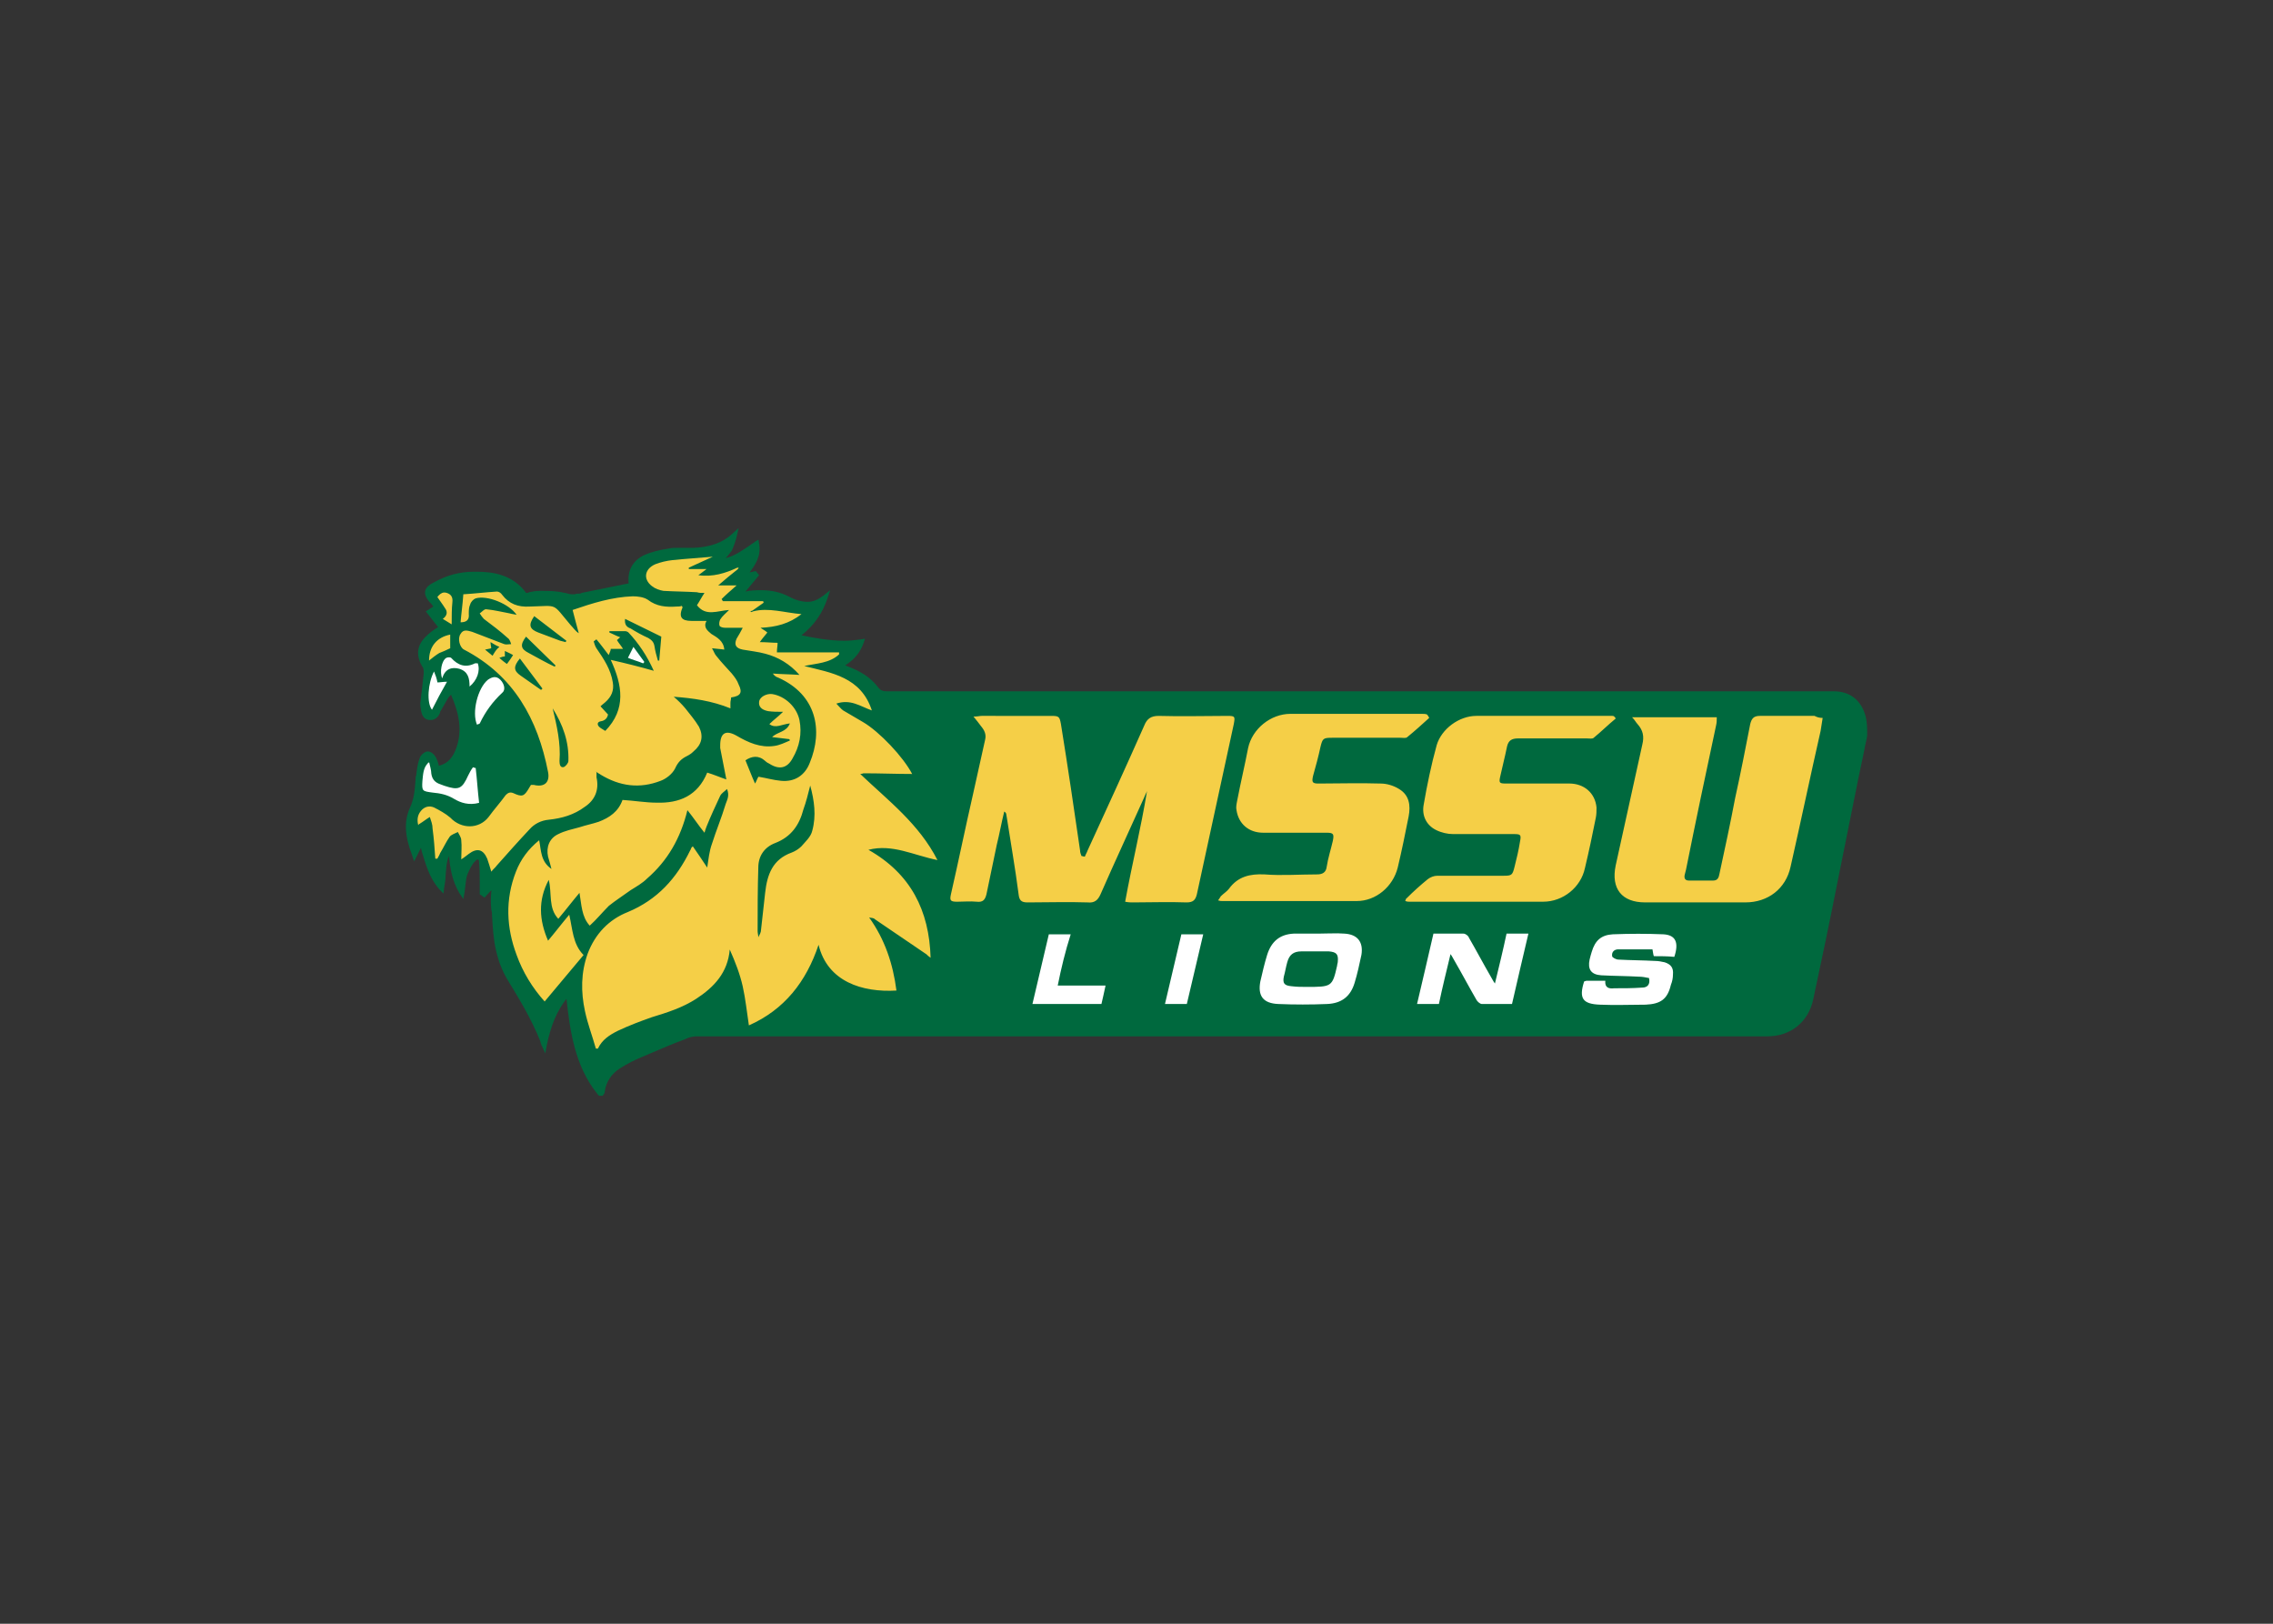 <svg clip-rule="evenodd" fill-rule="evenodd" stroke-linejoin="round" stroke-miterlimit="1.414" viewBox="0 0 560 400" xmlns="http://www.w3.org/2000/svg"><rect x="0" y="0" width="560" height="400" fill="#333333" stroke="none"/><g fill-rule="nonzero" transform="matrix(1.718 0 0 1.718 92.144 127.212)"><path d="m32.304 83.075c-.098 0-.196-.196-.294-.294-3.232-4.017-3.918-9.111-4.408-13.617-1.371 1.763-2.253 3.82-2.841 6.759l-.196 1.078-.49-1.078c-.098-.098-.098-.196-.098-.294-.098-.098-.098-.196-.098-.294-1.273-3.232-3.135-6.269-4.506-8.523-.882-1.371-1.47-2.841-1.861-4.506-.392-1.665-.49-3.429-.588-5.094 0-.294 0-.49-.098-.784-.098-.882-.098-1.763 0-2.645v-.196l-.98 1.078-.686-.49v-.196-.196-.49-.979c0-.882 0-1.862-.098-2.744 0-.293-.098-.391-.195-.391-.098 0-.196.098-.392.294-.49.489-.784 1.175-1.078 1.861-.196.49-.196.98-.294 1.567 0 .294-.098.588-.098.882l-.196 1.078-.588-.882c-.979-1.665-1.273-3.331-1.469-5.192v-.098c-.392.881-.392 1.861-.49 2.841 0 .588-.098 1.077-.196 1.665l-.098.882-.588-.588c-1.469-1.665-1.959-3.625-2.547-5.486 0-.196-.098-.294-.098-.49l-.979 1.96-.294-.882c-1.078-2.841-1.176-4.898-.294-6.858.588-1.273.686-2.547.784-3.918 0-.196 0-.49.098-.686.098-.882.196-1.666.489-2.449.098-.392.686-.98 1.176-.98s.98.49 1.176.882.294.686.392 1.077v.098c1.273-.294 2.057-1.175 2.547-2.645.783-2.253.489-4.604-.784-7.543-.196.196-.392.392-.49.588-.294.49-.49.881-.784 1.371-.098.196-.196.294-.294.49v.098c-.195.49-.587 1.078-1.371 1.078h-.196c-.882-.098-1.078-.882-1.176-1.372v-.196c-.098-.294-.098-.588-.098-.881.098-.49.098-1.078.196-1.568l.294-2.645c0-.392 0-.784-.196-.98-.979-1.665-.783-3.135.588-4.408.392-.392.882-.784 1.372-1.078.098-.098.196-.098.294-.196l-1.764-2.253 1.078-.686c-.098-.195-.196-.195-.196-.293-.49-.49-1.078-1.176-.98-1.862s.784-1.077 1.372-1.371c1.763-.98 3.624-1.47 5.584-1.47h.49c2.253 0 5.094.392 7.053 3.037.098 0 .294 0 .392-.098.49-.098.98-.196 1.567-.196h.098c1.176 0 2.352 0 3.429.294h.098c.392.098.686.196.98.196h.392c.196-.098.489-.098.685-.098.098 0 .196 0 .294-.098l6.76-1.371c-.196-1.862.588-3.233 2.155-4.017 1.078-.49 2.253-.784 3.625-.98.392-.098.784-.098 1.175-.098h2.352c2.449-.098 4.212-.783 5.486-1.959l.979-.882-.294 1.274c0 .098-.391 1.371-.685 1.959-.294.392-.588.784-.882 1.078 1.274-.294 2.351-1.078 3.527-1.861.196-.196.49-.294.685-.49l.49-.294.098.588c.294 1.763-.49 2.939-1.371 4.114l.881-.196.49.588-1.959 2.351c.784-.196 1.567-.196 2.253-.196 1.47 0 2.743.294 3.919.882 1.077.588 1.959.784 2.743.784s1.469-.294 2.253-.882l.98-.784-.392 1.176c-.686 2.057-1.862 3.821-3.723 5.29 1.861.392 4.017.784 6.172.784.784 0 1.567-.098 2.351-.196l.588-.098-.196.588c-.49 1.371-1.274 2.351-2.645 3.232.196.098.294.098.49.196 1.469.588 3.037 1.372 4.212 2.939.294.392.588.588 1.274.588h135.78c2.253 0 3.821 1.176 4.506 3.331.294.98.294 1.861.294 3.037-.098.686-.294 1.273-.392 1.959-.294 1.372-.587 2.841-.881 4.213-.98 4.996-2.058 10.09-3.037 15.086-1.078 5.486-2.254 11.07-3.429 16.557-.686 3.232-3.233 5.29-6.564 5.29h-5.192-13.911-66.225-68.184c-.489 0-1.077.098-1.665.392-2.351.881-4.31 1.763-6.172 2.547-.979.392-2.155.979-3.233 1.665-1.175.784-1.959 1.861-2.155 3.331 0 .098 0 .196-.098.294l-.196.294z" fill="#00693e"/><path d="m48.567 5.78c-2.156.196-3.919.294-5.78.49-.882.098-1.666.294-2.449.588-1.568.685-1.764 2.155-.49 3.134.49.392 1.077.589 1.665.687 1.666.098 3.233.097 4.8.195.294.098.59.098 1.078.098-.392.588-.688 1.175-1.078 1.763 1.274 1.666 2.939.783 4.605.685-.49.49-.98.882-1.274 1.371-.098.196-.196.588-.097.882.098.196.49.295.784.295h2.547c-.293.588-.587 1.078-.881 1.567-.392.882-.098 1.372.881 1.568 1.078.196 2.156.294 3.233.588 1.862.489 3.527 1.469 4.899 3.037-1.372-.098-2.645-.098-3.821-.195.294.391.489.489.783.587 5.486 2.45 6.465 7.544 4.506 12.246-.686 1.763-2.155 2.743-4.114 2.547-1.078-.098-2.058-.392-3.233-.588-.196.294-.294.686-.49.98-.49-1.078-.88-2.155-1.372-3.331.882-.588 1.862-.782 2.841.1.196.196.394.292.59.39 1.372.882 2.547.687 3.331-.783.98-1.665 1.371-3.526.98-5.486-.392-1.861-2.058-3.429-3.919-3.722-.784-.098-1.763.391-1.861 1.077s.293 1.176 1.273 1.372c.686.098 1.274.097 1.959.097h.197l-.1.098c-.587.588-1.273 1.077-1.861 1.665.882.686 1.861.001 2.939-.097-.49 1.273-1.763 1.175-2.547 1.959.784.098 1.665.195 2.449.293 0 0 .1.099.1.197-.686.294-1.469.685-2.253.783-1.959.293-3.723-.49-5.388-1.47-1.568-.882-2.351-.392-2.351 1.372v.391c.293 1.47.587 2.939.881 4.507-.881-.294-1.763-.686-2.743-.98-1.371 3.331-4.016 4.409-7.249 4.311-1.568 0-3.233-.294-4.898-.392-.588 1.665-1.862 2.547-3.429 3.135-.882.294-1.862.491-2.743.784-1.078.294-2.058.49-3.037.98-1.274.588-1.764 1.861-1.47 3.233.196.588.294 1.078.49 1.763-1.567-1.077-1.469-2.645-1.763-4.114-1.568 1.273-2.645 2.743-3.331 4.506-1.568 4.017-1.372 8.033.1 11.952.882 2.449 2.253 4.702 4.016 6.662 1.862-2.254 3.723-4.409 5.584-6.662-1.567-1.567-1.567-3.723-2.057-5.78-1.077 1.274-1.959 2.449-3.037 3.723-1.273-2.939-1.469-5.78.098-8.719.49 1.959-.098 4.016 1.371 5.584 1.078-1.274 1.96-2.449 3.037-3.723.294 1.666.294 3.429 1.47 4.702.979-.881 1.763-1.861 2.743-2.841.979-.783 2.057-1.469 3.135-2.253.783-.49 1.665-.978 2.351-1.665 2.939-2.547 4.8-5.78 5.78-9.797.881 1.078 1.567 2.156 2.449 3.233.098-.392.195-.588.293-.882.588-1.469 1.273-2.938 1.959-4.408.196-.392.588-.588.98-.98.392.98.001 1.568-.195 2.156-.588 1.959-1.372 3.82-1.959 5.682-.392 1.077-.491 2.155-.687 3.428-.784-1.175-1.372-2.057-2.057-3.037-.098.098-.195.098-.195.195-.098.098-.099.294-.197.392-1.96 4.017-4.703 7.054-8.915 8.817-2.743 1.078-4.702 3.135-5.78 5.976-.98 2.743-.978 5.486-.39 8.229.392 1.861 1.078 3.625 1.567 5.388h.293c.588-1.273 1.666-1.959 2.841-2.547 1.666-.784 3.233-1.371 4.899-1.959 2.253-.686 4.408-1.372 6.367-2.645 2.547-1.666 4.507-3.723 4.801-7.054.783 1.764 1.469 3.527 1.861 5.29.392 1.764.588 3.625.882 5.584 5.094-2.253 8.229-6.269 9.992-11.559 1.274 5.29 6.27 6.857 11.168 6.563-.49-3.82-1.665-7.347-3.918-10.482.294.098.587.001.881.295l7.348 4.996c.196.196.294.294.587.49-.195-6.76-2.84-12.05-8.914-15.479 3.428-.881 6.465.784 9.894 1.47-2.645-5.192-7.053-8.523-11.07-12.344.294 0 .392-.097.49-.097 2.351 0 4.702.097 6.955.097-1.273-2.449-4.702-6.074-7.053-7.445-.98-.588-1.861-1.078-2.841-1.666-.294-.196-.588-.587-.98-.979 2.058-.686 3.429.392 5.094.979-1.567-4.8-5.779-5.388-9.698-6.367 1.763-.392 3.625-.393 4.996-1.666v-.293h-8.915c0-.588.098-.881.098-1.371-.784 0-1.568-.098-2.547-.098.392-.588.783-.979 1.077-1.371-.294-.294-.587-.391-.979-.685 2.253-.098 4.114-.588 5.878-1.959-2.449-.196-4.703-.98-6.956-.392-.098 0-.099.097-.197.097 0 0-.097-.097-.293-.097.196 0 .294-.098.392-.098.588-.392 1.078-.785 1.666-1.175-.098 0-.098-.098-.098-.195h-5.78c-.098-.098-.097-.197-.195-.295.686-.686 1.372-1.274 2.155-1.96h-2.645c.882-.783 1.862-1.567 2.841-2.351 0-.098.1-.097.1-.195h-.197c-1.665.784-3.527 1.372-5.584 1.078.392-.294.685-.49 1.176-.882h-2.547v-.195c1.077-.49 2.155-.979 3.428-1.567zm-30.957 4.996c-1.568.098-3.135.294-4.801.392-.098 1.47-.294 2.743-.392 4.017.784 0 1.274-.293 1.176-1.176 0-.49-.001-.98.195-1.371.098-.392.491-.784.785-.882 1.665-.49 4.8.784 5.878 2.351-.392-.098-.686-.099-.98-.197-1.078-.196-2.253-.49-3.331-.588-.294-.098-.686.392-.98.588.196.294.392.589.588.785 1.176.882 2.351 1.763 3.429 2.743.294.196.392.586.49.88-.392 0-.686.098-.98 0-1.567-.588-3.037-1.176-4.604-1.764-.686-.196-1.274-.393-1.666.293-.489.686-.098 1.959.49 2.253 7.152 3.723 10.58 9.993 12.05 17.536.294 1.47-.49 2.253-2.057 1.861h-.392c-.098.196-.197.294-.295.49-.686 1.176-.979 1.274-2.253.685-.49-.196-.786.001-1.078.295-.784 1.078-1.665 2.057-2.449 3.135-1.372 1.763-3.919 1.763-5.486.097-.686-.587-1.568-1.077-2.351-1.469-.686-.294-1.372-.098-1.862.49-.489.588-.587 1.273-.391 2.057.098-.098.097-.195.195-.195.489-.294.979-.686 1.469-.98.196.588.392 1.078.392 1.666.196 1.469.294 2.841.392 4.31h.293c.098-.196.294-.489.391-.782.49-.784.882-1.666 1.372-2.352.196-.293.783-.49 1.176-.686.196.392.489.784.489 1.175.098.882 0 1.764 0 2.743.49-.294.786-.587 1.078-.782 1.176-.882 2.057-.687 2.645.684.196.588.392 1.176.588 1.862.294-.392.589-.588.785-.882 1.567-1.763 3.134-3.527 4.702-5.192.686-.784 1.665-1.274 2.743-1.372 1.861-.196 3.625-.685 5.192-1.861 1.47-.98 2.057-2.449 1.666-4.213v-.782h-.098v-.098c0 .098 0 .098.098.098.195.196.489.294.587.392 2.743 1.665 5.584 2.057 8.621.879.784-.294 1.666-.978 2.058-1.763.391-.882.88-1.372 1.665-1.763.392-.196.686-.391.98-.685 1.175-.98 1.469-2.155.784-3.527-.587-.98-1.273-1.763-1.959-2.645-.49-.588-1.078-1.176-1.665-1.665 2.743.195 5.486.586 8.131 1.665v-.783c0-.294.097-.491.097-.785 1.372-.195 1.666-.685 1.078-1.861-.196-.588-.588-1.077-.98-1.567-.685-.784-1.469-1.568-2.155-2.449-.294-.294-.391-.685-.685-1.176.686.098 1.176.097 1.764.195-.098-1.274-1.078-1.763-1.862-2.253-.587-.49-1.175-.978-.686-1.862h-2.156c-1.469 0-1.861-.587-1.273-1.959 0 0-.098-.099-.098-.197-.294.098-.491.098-.784.098-1.47.098-2.841 0-4.115-.98-.588-.392-1.47-.49-2.155-.49-2.939.098-5.78.98-8.621 1.96.294 1.175.588 2.253.881 3.33-.489-.294-.784-.782-1.175-1.175-2.743-3.233-1.666-2.743-5.878-2.645-1.665.098-2.939-.391-3.919-1.666-.196-.294-.489-.49-.782-.49zm-7.563.136c-.377.023-.67.282-.964.649.392.588.785 1.078 1.077 1.567.392.49.391 1.078-.295 1.568.49.294.785.491 1.274.784 0-1.175 0-2.253.098-3.134.097-.784-.197-1.176-.785-1.372-.147-.049-.282-.067-.408-.059zm12.931 3.39c1.568 1.176 3.037 2.351 4.604 3.527 0 .098-.097.099-.097.197-.294-.098-.491-.099-.785-.197-1.077-.392-2.057-.783-3.135-1.176-1.273-.49-1.469-1.077-.588-2.351zm13.029.392c1.764.882 3.429 1.665 5.193 2.547-.098 1.176-.197 2.253-.295 3.429h-.195c-.196-.686-.392-1.372-.49-2.058-.098-.587-.392-.88-.882-1.175-.881-.392-1.763-.882-2.547-1.372-.588-.196-.882-.587-.785-1.371zm-2.253 1.763h2.253c.196 0 .392.097.49.195 1.47 1.568 2.645 3.331 3.625 5.486-2.057-.588-4.017-1.077-6.172-1.567 1.666 3.624 2.253 7.053-.783 10.188-.293-.196-.685-.392-.881-.588-.294-.294-.295-.686.195-.784.685-.098.979-.49 1.077-.98-.392-.392-.685-.783-1.077-1.176.294-.293.491-.393.686-.589.882-.784 1.274-1.666 1.078-2.841-.294-1.862-1.273-3.331-2.351-4.899-.196-.293-.294-.685-.392-.979.098-.098.294-.197.392-.295.588.686 1.078 1.371 1.763 2.253.196-.49.293-.686.293-.882h1.764c-.294-.489-.588-.784-.882-1.273.196-.098.294-.294.49-.392-.588-.196-1.078-.489-1.568-.685zm-22.826.49c-1.959.392-3.037 1.763-3.037 3.723.49-.392.98-.784 1.47-1.078.49-.196.98-.391 1.567-.685zm10.874.293c1.372 1.371 2.841 2.743 4.213 4.115 0 .097-.098.194-.098.194-1.273-.587-2.449-1.273-3.722-1.959-1.176-.588-1.274-1.175-.392-2.351zm-5.094.785c.49.294.785.489 1.274.684-.49.392-.686.785-.98 1.274-.392-.294-.688-.588-1.077-.882.391-.098.587-.097.881-.195 0-.294-.097-.489-.097-.881zm2.058 1.273c.391.196.686.296 1.175.59-.294.49-.588.881-.882 1.274-.391-.294-.685-.49-1.077-.882.294-.098.489-.195.783-.195zm2.155 1.078c1.077 1.469 2.155 2.841 3.233 4.31l-.195.197-2.939-2.057c-.98-.686-1.078-1.274-.098-2.449zm4.702 7.151c1.47 2.351 2.351 4.801 2.253 7.544 0 .294-.393.781-.686.879-.49.098-.588-.39-.588-.879.196-2.547-.392-5.095-.98-7.544zm105.803.785c-2.841 0-5.486 2.155-6.074 4.898-.49 2.547-1.078 4.997-1.568 7.544-.097.489-.195.979-.097 1.371.294 1.959 1.763 3.233 3.821 3.233h9.11c.98 0 1.078.195.882 1.176-.294 1.273-.686 2.449-.882 3.722-.098.784-.585 1.078-1.371 1.078-2.547 0-5.094.196-7.544 0-2.057-.098-3.82.294-5.094 2.057-.294.392-.784.686-1.175 1.078-.098.196-.194.294-.39.588.294.098.392.099.588.099h19.299c2.743 0 5.192-2.057 5.878-4.8.587-2.449 1.077-4.898 1.567-7.347.294-1.568.1-3.037-1.371-3.919-.784-.49-1.764-.785-2.645-.785-3.037-.098-5.976 0-8.915 0-.882 0-.98-.195-.785-1.077.392-1.372.786-2.841 1.078-4.213.294-1.175.391-1.273 1.665-1.273h9.797c.391 0 .783.098.979-.098 1.078-.881 2.058-1.763 3.135-2.743 0 0 .001-.098-.293-.49-.196-.098-.491-.097-.687-.097zm-44.281.293c-.293 0-.586.1-1.175.1.49.588.784.978 1.077 1.371.49.588.784 1.176.588 1.96l-1.763 7.935c-1.078 4.702-2.057 9.503-3.135 14.205-.196.882-.098 1.077.882 1.077.979 0 1.861-.097 2.841 0 .881.098 1.175-.293 1.371-1.077l1.47-7.054c.392-1.567.685-3.233 1.077-4.8.196.098.295.294.295.392.588 3.821 1.274 7.641 1.764 11.462.097.882.392 1.175 1.273 1.175 2.939 0 5.78-.098 8.621 0 .98.098 1.47-.292 1.861-1.175 2.058-4.702 4.213-9.307 6.27-13.911.098-.294.294-.588.392-.882-.882 5.388-2.155 10.482-3.135 15.87.49.098.786.098 1.078.098 2.645 0 5.192-.098 7.739 0 .98 0 1.274-.391 1.469-1.176l5.291-24.393c.196-1.078.196-1.176-.882-1.176-3.233 0-6.564.098-9.895 0-1.077 0-1.665.392-2.057 1.372-2.645 5.976-5.388 11.952-8.131 17.928-.098.294-.292.587-.39.881-.098 0-.098-.001-.49-.1-.098-.293-.197-.488-.197-.782-.881-6.074-1.763-12.05-2.743-18.124-.196-1.078-.294-1.175-1.371-1.175zm70.927 0c-2.449 0-4.996 1.861-5.682 4.212-.783 2.841-1.371 5.682-1.861 8.523-.294 1.568.391 2.939 1.763 3.625.784.392 1.666.588 2.45.588h8.718c.98 0 1.078.098.882 1.078-.196 1.273-.491 2.449-.785 3.624-.293 1.176-.391 1.274-1.567 1.274h-9.503c-.489 0-.979.196-1.371.49-1.078.881-2.057 1.763-3.037 2.743-.098 0-.099.196-.197.392.294.098.394.097.59.097h19.201c2.841 0 5.388-2.057 5.976-4.8.588-2.449 1.077-4.8 1.567-7.25.098-.489.098-.979.098-1.469-.196-2.057-1.763-3.429-3.919-3.429h-9.111c-.881 0-.979-.098-.784-.98.294-1.371.686-2.841.979-4.31.196-.882.686-1.176 1.568-1.176h9.894c.392 0 .784.098.98-.097 1.078-.882 2.057-1.862 3.135-2.743 0-.098-.097-.195-.195-.293s-.197-.1-.295-.1zm40.656 0c-.882 0-1.176.393-1.371 1.176-.686 3.526-1.372 7.053-2.156 10.58-.685 3.624-1.469 7.249-2.253 10.874-.098.588-.292.98-.88.98h-3.526c-.49 0-.686-.295-.588-.785.098-.294.099-.491.197-.785 1.371-6.857 2.841-13.813 4.31-20.671.098-.391.1-.782.1-1.175h-12.148c.392.392.587.784.783.98.784.881.98 1.763.687 2.939l-3.821 17.339c-.686 3.331.883 5.291 4.213 5.291h14.401c3.232 0 5.78-1.96 6.465-5.095 1.47-6.465 2.841-13.029 4.311-19.495.098-.588.197-1.175.295-1.861-.49 0-.785-.099-1.176-.295zm-136.172 9.992c.588 2.156.883 4.311.295 6.466-.196.882-.98 1.568-1.567 2.253-.392.392-.882.684-1.372.88-2.743.98-3.527 3.135-3.821 5.78l-.587 5.29c0 .392-.196.686-.392 1.078 0-.294-.098-.588-.098-.882 0-3.037 0-6.074.098-9.111 0-1.665.881-2.939 2.449-3.526 2.253-.882 3.429-2.548 4.016-4.801.392-1.077.686-2.253.98-3.429z" fill="#f5cf47"/><path d="m37.203 18.711-.785 1.568c.686.294 1.469.491 2.155.785.098 0 .097-.098.195-.195-.49-.686-1.077-1.47-1.567-2.156zm-26.451 1.499c-.135 0-.281.024-.379.073-.686.392-.98 2.057-.588 2.939.392-1.372 1.372-1.665 2.449-1.372 1.274.392 1.47 1.372 1.47 2.548 1.077-.882 1.567-2.254 1.175-3.331h-.392c-1.371.685-2.449.293-3.428-.785-.049-.049-.172-.073-.306-.073zm-2.145 2.028c-.882 1.666-1.078 4.507-.293 5.486.685-1.371 1.371-2.645 2.155-4.016-.588 0-.98.1-1.372.1-.098-.588-.294-1.078-.489-1.568zm8.62.809c-.293.025-.587.172-.881.368-1.47 1.175-2.351 4.702-1.568 6.465.098-.098.294-.097.392-.195.784-1.665 1.862-3.134 3.233-4.408.49-.392.295-1.274-.293-1.861-.294-.294-.588-.392-.882-.368zm-9.306 12.246c-.098 0-.195 0-.195.098-.686.685-.687 1.665-.785 2.547-.098 1.469 0 1.469 1.47 1.665 1.077.098 2.057.294 3.037.882.979.588 2.155.979 3.624.588-.196-1.666-.294-3.331-.49-4.997-.195 0-.293-.1-.391-.1-.294.392-.491.785-.687 1.176-.882 1.959-1.372 2.155-3.429 1.469-.294-.097-.489-.196-.783-.294-.685-.294-.979-.784-1.077-1.47 0-.49-.197-1.077-.295-1.567zm130.294 24.491c-.928-.013-1.822.042-2.782.042h-3.527c-2.057.098-3.233 1.176-3.821 3.037-.392 1.274-.686 2.548-.979 3.821-.392 2.057.391 3.135 2.547 3.233 2.351.098 4.702.098 7.053 0 2.057-.098 3.331-1.078 3.919-3.037.392-1.274.685-2.645.979-4.017.294-1.861-.587-2.939-2.449-3.037-.318-.024-.632-.037-.941-.042zm13.715.042c-.784 3.429-1.568 6.76-2.351 10.091h3.135c.489-2.351 1.077-4.702 1.665-7.152.294.392.392.686.588.98 1.077 1.861 2.057 3.723 3.135 5.584.098.196.491.59.784.59h4.311c.784-3.429 1.567-6.76 2.351-10.091h-3.135c-.49 2.352-1.077 4.703-1.665 7.152-.294-.392-.394-.686-.59-.98-1.078-1.861-2.057-3.722-3.135-5.584-.098-.294-.491-.588-.785-.588zm29.39.025c-1.215 0-2.44.024-3.664.073-1.666.098-2.547.882-3.037 2.547-.098.294-.197.688-.295 1.078-.294 1.371.197 2.155 1.665 2.253 1.862.098 3.625.099 5.388.197.49 0 .98.097 1.47.195.196.882-.196 1.371-.98 1.371-1.371.098-2.645.098-4.016.098-.784.098-1.372-.098-1.274-1.078h-2.645c-.196 0-.294.098-.392.098-.784 2.449-.197 3.233 2.253 3.331 2.254.098 4.409 0 6.564 0 2.155-.098 3.135-.784 3.625-2.841.196-.49.295-.98.295-1.47.098-.979-.295-1.469-1.176-1.763-.49-.098-.88-.195-1.371-.195-1.764-.098-3.527-.097-5.291-.195-.294 0-.881-.294-.881-.49-.098-.588.294-.98.881-.98h4.899c.098.49.097.686.195.98.979 0 1.959 0 2.939.098.685-2.058.195-3.135-1.568-3.233-1.175-.049-2.371-.073-3.585-.073zm-84.545.073-2.351 9.993h9.895c.196-.882.394-1.666.59-2.646h-6.858c.49-2.449 1.078-4.898 1.861-7.347zm19.006 0-2.351 9.993h3.134l2.352-9.993zm17.242 2.449h3.918c1.078.098 1.372.392 1.274 1.47 0 .196-.1.392-.1.587-.686 3.037-.784 3.037-4.409 3.037-.685 0-1.371-.001-2.155-.1-.979-.097-1.273-.389-1.077-1.371.195-.686.293-1.372.489-2.057.294-1.078.882-1.568 2.058-1.568z" fill="#fff"/></g></svg>